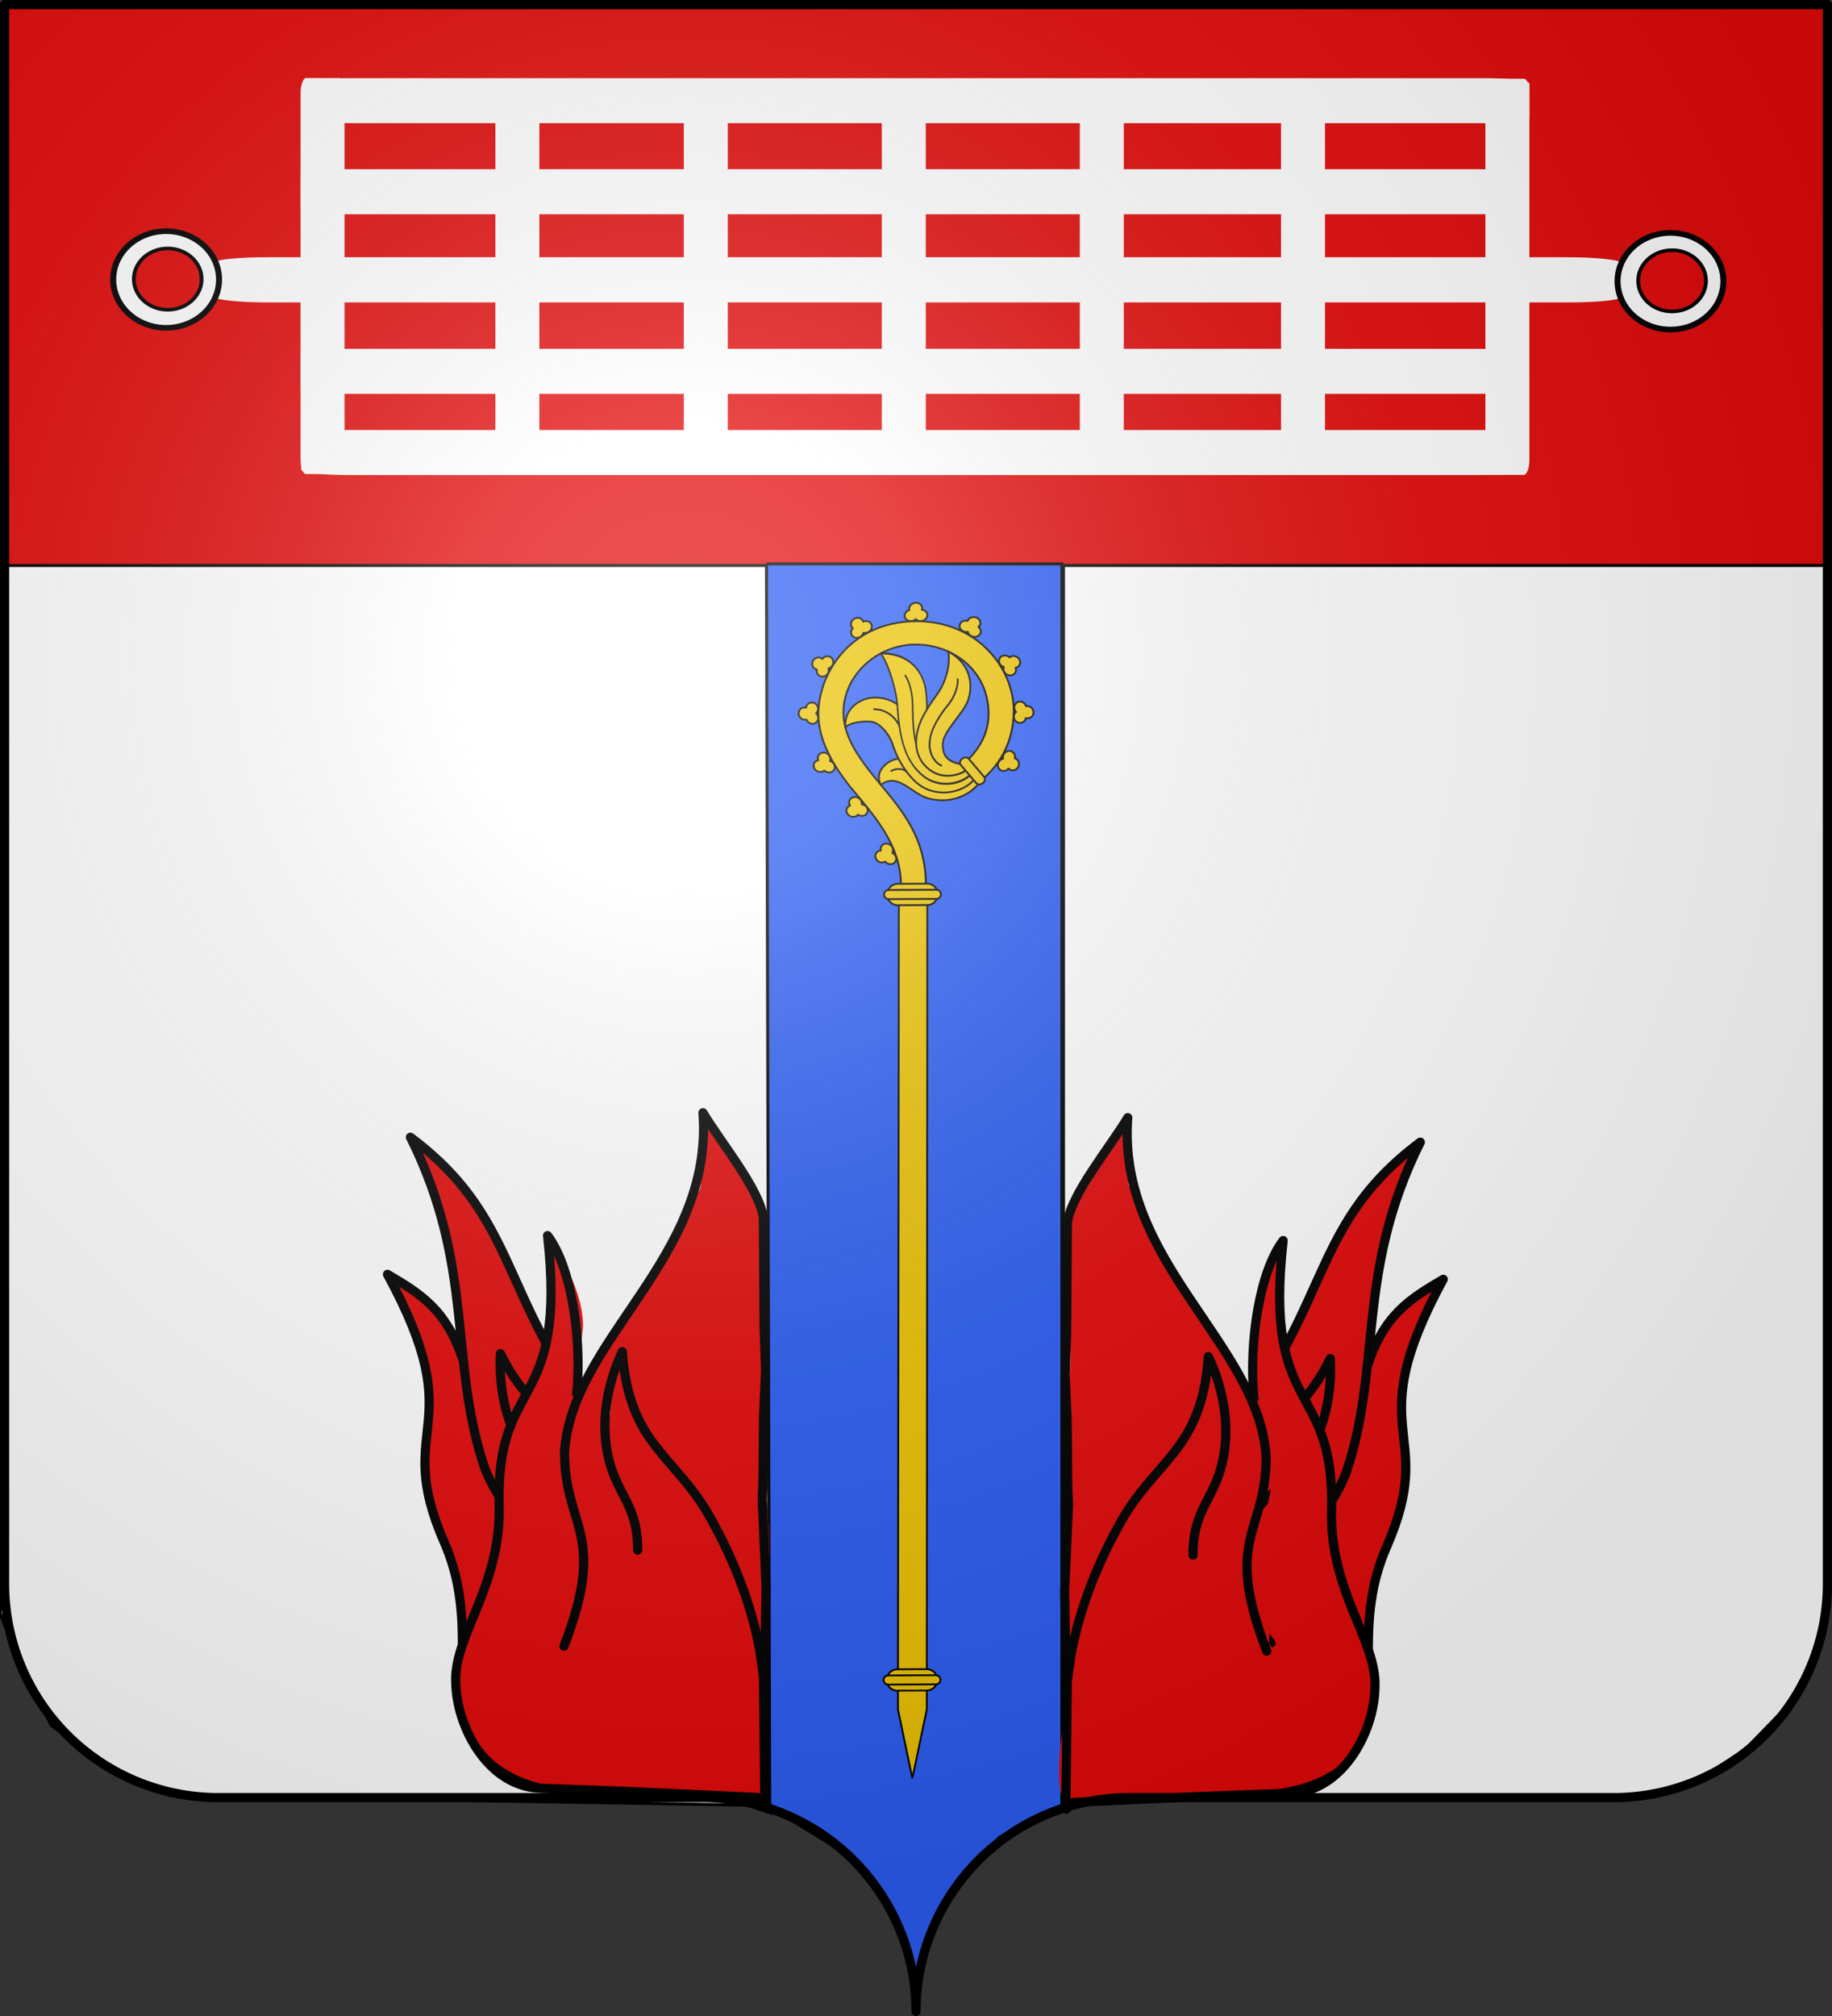 <?xml version="1.0" encoding="UTF-8" standalone="no"?>
<svg
   xmlns:dc="http://purl.org/dc/elements/1.1/"
   xmlns:cc="http://creativecommons.org/ns#"
   xmlns:rdf="http://www.w3.org/1999/02/22-rdf-syntax-ns#"
   xmlns:svg="http://www.w3.org/2000/svg"
   xmlns="http://www.w3.org/2000/svg"
   xmlns:xlink="http://www.w3.org/1999/xlink"
   xmlns:sodipodi="http://sodipodi.sourceforge.net/DTD/sodipodi-0.dtd"
   xmlns:inkscape="http://www.inkscape.org/namespaces/inkscape"
   width="600"
   height="660"
   viewBox="-300 -295 600 660"
   id="svg2"
   version="1.1"
   inkscape:version="0.48.2 r9819"
   sodipodi:docname="Blason de la ville de Cirey-lès-Pontailler.svg">
  <rect x="-300" y="-295" width="600" height="660" fill="#333333" stroke="none"/>
  <sodipodi:namedview
     pagecolor="#ffffff"
     bordercolor="#666666"
     borderopacity="1"
     objecttolerance="10"
     gridtolerance="10"
     guidetolerance="10"
     inkscape:pageopacity="0"
     inkscape:pageshadow="2"
     inkscape:window-width="1440"
     inkscape:window-height="850"
     id="namedview27"
     showgrid="false"
     inkscape:zoom="0.95606061"
     inkscape:cx="479.90491"
     inkscape:cy="330"
     inkscape:window-x="-8"
     inkscape:window-y="-8"
     inkscape:window-maximized="1"
     inkscape:current-layer="layer3" />
  <defs
     id="defs4">
    <inkscape:path-effect
       effect="spiro"
       id="path-effect3806"
       is_visible="true" />
    <inkscape:path-effect
       effect="spiro"
       id="path-effect3802"
       is_visible="true" />
    <inkscape:path-effect
       effect="spiro"
       id="path-effect3798"
       is_visible="true" />
    <inkscape:path-effect
       effect="spiro"
       id="path-effect3794"
       is_visible="true" />
    <radialGradient
       id="Gradient1"
       gradientUnits="userSpaceOnUse"
       cy="-80"
       cx="-75"
       r="405">
      <stop
         stop-color="#fff"
         stop-opacity=".31"
         offset="0"
         id="stop7" />
      <stop
         stop-color="#fff"
         stop-opacity=".25"
         offset=".19"
         id="stop9" />
      <stop
         stop-color="#6b6b6b"
         stop-opacity=".125"
         offset=".6"
         id="stop11" />
      <stop
         stop-opacity=".125"
         offset="1"
         id="stop13" />
    </radialGradient>
    <clipPath
       id="shield_cut">
      <path
         id="shield"
         d="M-298.5,-293.5 h597 v517 a70,70 0 0,1 -70,70 h-158.5 a70,70 0 0,0 -70,70 70,70 0 0,0 -70,-70 h-158.5 a70,70 0 0,1 -70,-70z"
         style="stroke-linecap:round;stroke-linejoin:round" />
    </clipPath>
  </defs>
  <g
     id="layer4"
     inkscape:label="Fond écu"
     inkscape:groupmode="layer"
     sodipodi:insensitive="true">
    <use
       xlink:href="#shield"
       id="use18"
       style="fill:#e20909"
       x="0"
       y="0"
       width="600"
       height="660" />
    <use
       id="use3784"
       xlink:href="#shield"
       style="fill:#e20909"
       x="0"
       y="0"
       width="600"
       height="660" />
    <path
       style="fill:#ffffff;stroke:#000000;stroke-width:1px;stroke-linecap:butt;stroke-linejoin:miter;stroke-opacity:1"
       d="m 1.046,185.135 250.507,0 1.046,408.447 -7.845,-2.615 L 55.436,587.829 38.7,580.507 16.735,564.818 4.184,538.669 0,528.209 1.046,185.135"
       id="path3792"
       inkscape:path-effect="#path-effect3794"
       inkscape:original-d="m 1.0459588,185.13471 250.5071312,0 1.04596,408.4469 -7.84469,-2.61489 L 55.435816,587.82884 38.700475,580.50713 16.735341,564.81775 4.1838352,538.66878 0,528.20919 z"
       inkscape:connector-curvature="0"
       transform="translate(-300,-295)"
       sodipodi:nodetypes="cccccccccc" />
    <path
       style="fill:#2b5df2;fill-opacity:1;stroke:#000000;stroke-width:1px;stroke-linecap:butt;stroke-linejoin:miter;stroke-opacity:1"
       d="m 251.03,184.612 96.751,0 0,407.401 -20.396,9.414 -15.166,17.258 -6.799,14.12 -4.707,15.166 -7.845,-19.873 L 279.271,608.225 252.076,591.49 251.03,184.612"
       id="path3800"
       inkscape:path-effect="#path-effect3802"
       inkscape:original-d="m 251.03011,184.61173 96.75119,0 0,407.40096 -20.3962,9.41361 -15.1664,17.25833 -6.79873,14.12044 -4.70682,15.1664 -7.84469,-19.87321 L 279.271,608.22504 252.07607,591.4897 z"
       inkscape:connector-curvature="0"
       transform="translate(-300,-295)"
       sodipodi:nodetypes="ccccccccccc" />
    <path
       style="fill:#ffffff;stroke:#000000;stroke-width:1px;stroke-linecap:butt;stroke-linejoin:miter;stroke-opacity:1"
       d="m 348.304,185.135 249.461,0 0,344.643 -7.845,24.057 -18.304,18.827 -16.735,10.983 -24.58,5.23 -166.83,-0.523 c -3.687,0.547 -7.352,1.245 -10.983,2.092 -1.4,0.327 -2.795,0.675 -4.184,1.046 l 1e-5,-406.355"
       id="path3804"
       inkscape:path-effect="#path-effect3806"
       inkscape:original-d="m 348.30428,185.13471 249.46117,0 0,344.64342 -7.84469,24.05705 -18.30428,18.82726 -16.73534,10.98257 -24.58003,5.22979 -166.83043,-0.52298 -10.98257,2.09192 -4.18384,1.04597 z"
       inkscape:connector-curvature="0"
       transform="translate(-300,-295)"
       sodipodi:nodetypes="ccccccccccc" />
  </g>
  <g
     id="layer3"
     inkscape:label="Meubles"
     inkscape:groupmode="layer">
    <g
       transform="matrix(-0.607,0.003,-3.5472706e-4,0.569,387.353,-212.664)"
       style="display:inline"
       id="g5475">
      <g
         style="stroke-width:1;stroke-miterlimit:4;stroke-dasharray:none;display:inline"
         id="g4607">
        <path
           inkscape:connector-curvature="0"
           id="path25472-2-5-9-7-4-2-1-6-9-5-7-3-4-1-6"
           d="m 687.624,284.682 c 1.874,-0.131 3.365,1.289 3.331,3.176 -0.004,0.433 -0.106,0.842 -0.259,1.234 1.459,0.274 2.536,1.496 2.509,3.085 -0.033,1.887 -1.576,3.521 -3.456,3.647 -0.909,0.064 -1.717,-0.249 -2.316,-0.792 -0.625,0.623 -1.442,1.055 -2.348,1.121 -1.875,0.132 -3.365,-1.289 -3.332,-3.176 0.028,-1.594 1.155,-2.963 2.628,-3.442 -0.14,-0.372 -0.224,-0.769 -0.217,-1.202 0.033,-1.886 1.576,-3.521 3.455,-3.647 z"
           style="fill:#eac102;fill-opacity:1;fill-rule:evenodd;stroke:#000000;stroke-width:1;stroke-linecap:round;stroke-linejoin:round;stroke-miterlimit:4;stroke-opacity:1;stroke-dasharray:none;stroke-dashoffset:6.2;marker:none;visibility:visible;display:block" />
        <path
           inkscape:connector-curvature="0"
           id="path25472-2-5-9-7-4-2-1-6-9-5-0-7-98-0-3"
           d="m 692.63,256.257 c 1.62,-0.951 3.587,-0.341 4.396,1.365 0.189,0.39 0.279,0.802 0.316,1.221 1.429,-0.403 2.937,0.213 3.619,1.648 0.809,1.705 0.154,3.855 -1.475,4.803 -0.786,0.461 -1.649,0.54 -2.427,0.32 -0.283,0.836 -0.823,1.585 -1.605,2.048 -1.621,0.951 -3.587,0.341 -4.396,-1.364 -0.684,-1.44 -0.282,-3.167 0.824,-4.252 -0.291,-0.271 -0.542,-0.589 -0.729,-0.98 -0.809,-1.705 -0.154,-3.855 1.474,-4.803 z"
           style="fill:#eac102;fill-opacity:1;fill-rule:evenodd;stroke:#000000;stroke-width:1;stroke-linecap:round;stroke-linejoin:round;stroke-miterlimit:4;stroke-opacity:1;stroke-dasharray:none;stroke-dashoffset:6.2;marker:none;visibility:visible;display:block" />
        <path
           inkscape:connector-curvature="0"
           id="path25472-2-5-9-7-4-2-1-6-9-5-72-6-3-1-3"
           d="m 683.149,230.778 c 0.973,-1.607 2.992,-2.006 4.516,-0.891 0.352,0.253 0.627,0.572 0.859,0.923 1.065,-1.035 2.684,-1.21 3.967,-0.272 1.523,1.114 1.969,3.318 0.988,4.926 -0.472,0.78 -1.193,1.26 -1.983,1.436 0.149,0.87 0.031,1.786 -0.438,2.565 -0.973,1.608 -2.992,2.006 -4.516,0.892 -1.286,-0.941 -1.755,-2.652 -1.298,-4.131 -0.385,-0.1 -0.757,-0.26 -1.107,-0.516 -1.522,-1.115 -1.969,-3.318 -0.988,-4.926 z"
           style="fill:#eac102;fill-opacity:1;fill-rule:evenodd;stroke:#000000;stroke-width:1;stroke-linecap:round;stroke-linejoin:round;stroke-miterlimit:4;stroke-opacity:1;stroke-dasharray:none;stroke-dashoffset:6.2;marker:none;visibility:visible;display:block" />
        <path
           inkscape:connector-curvature="0"
           id="path25472-2-5-9-7-4-2-1-6-9-5-77-6-4-1-6"
           d="m 661.834,212.194 c 0.025,-1.879 1.564,-3.245 3.443,-3.055 0.431,0.04 0.83,0.176 1.208,0.361 0.394,-1.431 1.702,-2.403 3.283,-2.244 1.877,0.19 3.378,1.864 3.347,3.748 -0.012,0.912 -0.391,1.69 -0.982,2.242 0.569,0.674 0.931,1.524 0.921,2.433 -0.025,1.879 -1.564,3.246 -3.443,3.056 -1.586,-0.16 -2.856,-1.398 -3.212,-2.905 -0.382,0.109 -0.785,0.159 -1.216,0.116 -1.877,-0.19 -3.378,-1.864 -3.346,-3.747 z"
           style="fill:#eac102;fill-opacity:1;fill-rule:evenodd;stroke:#000000;stroke-width:1;stroke-linecap:round;stroke-linejoin:round;stroke-miterlimit:4;stroke-opacity:1;stroke-dasharray:none;stroke-dashoffset:6.2;marker:none;visibility:visible;display:block" />
        <path
           inkscape:connector-curvature="0"
           id="path25472-2-5-9-7-4-2-1-6-9-5-2-3-6-77"
           d="m 671.281,310.357 c 1.868,0.202 3.083,1.864 2.717,3.716 -0.08,0.426 -0.254,0.81 -0.474,1.169 1.388,0.528 2.231,1.921 1.924,3.48 -0.366,1.851 -2.174,3.187 -4.047,2.978 -0.906,-0.098 -1.646,-0.549 -2.139,-1.19 -0.725,0.502 -1.605,0.783 -2.51,0.688 -1.869,-0.202 -3.083,-1.864 -2.717,-3.716 0.309,-1.564 1.661,-2.712 3.195,-2.923 -0.072,-0.391 -0.084,-0.796 -7.3e-4,-1.221 0.367,-1.851 2.174,-3.187 4.046,-2.978 z"
           style="fill:#eac102;fill-opacity:1;fill-rule:evenodd;stroke:#000000;stroke-width:1;stroke-linecap:round;stroke-linejoin:round;stroke-miterlimit:4;stroke-opacity:1;stroke-dasharray:none;stroke-dashoffset:6.2;marker:none;visibility:visible;display:block" />
        <path
           inkscape:connector-curvature="0"
           id="path25472-2-5-9-7-4-2-1-6-9-5-9-1-5-5-99"
           d="m 632.347,207.53 c -0.983,-1.601 -0.414,-3.579 1.275,-4.423 0.386,-0.197 0.796,-0.295 1.214,-0.341 -0.432,-1.42 0.153,-2.941 1.574,-3.652 1.688,-0.844 3.851,-0.232 4.832,1.376 0.477,0.777 0.574,1.637 0.369,2.42 0.841,0.266 1.602,0.79 2.08,1.563 0.984,1.601 0.414,3.579 -1.274,4.423 -1.426,0.713 -3.161,0.347 -4.268,-0.737 -0.265,0.296 -0.578,0.554 -0.965,0.748 -1.688,0.843 -3.851,0.232 -4.832,-1.376 z"
           style="fill:#eac102;fill-opacity:1;fill-rule:evenodd;stroke:#000000;stroke-width:1;stroke-linecap:round;stroke-linejoin:round;stroke-miterlimit:4;stroke-opacity:1;stroke-dasharray:none;stroke-dashoffset:6.2;marker:none;visibility:visible;display:block" />
        <path
           inkscape:connector-curvature="0"
           id="path25472-2-5-9-7-4-2-1-6-9-5-74-03-2-7-6"
           d="m 604.814,218.191 c -1.689,-0.822 -2.271,-2.797 -1.299,-4.416 0.219,-0.373 0.513,-0.677 0.841,-0.94 -1.127,-0.966 -1.45,-2.563 -0.633,-3.926 0.971,-1.618 3.124,-2.264 4.816,-1.433 0.82,0.399 1.363,1.073 1.611,1.843 0.852,-0.228 1.776,-0.193 2.594,0.202 1.69,0.822 2.271,2.797 1.3,4.416 -0.82,1.367 -2.481,1.99 -3.996,1.67 -0.064,0.392 -0.19,0.778 -0.413,1.15 -0.971,1.618 -3.124,2.264 -4.815,1.433 z"
           style="fill:#eac102;fill-opacity:1;fill-rule:evenodd;stroke:#000000;stroke-width:1;stroke-linecap:round;stroke-linejoin:round;stroke-miterlimit:4;stroke-opacity:1;stroke-dasharray:none;stroke-dashoffset:6.2;marker:none;visibility:visible;display:block" />
        <path
           inkscape:connector-curvature="0"
           id="path25472-2-5-9-7-4-2-1-6-9-5-74-6-6-7-4-7"
           d="m 587.379,240.806 c -1.874,0.138 -3.369,-1.277 -3.342,-3.165 0.002,-0.433 0.104,-0.843 0.255,-1.235 -1.46,-0.269 -2.541,-1.488 -2.52,-3.077 0.026,-1.887 1.564,-3.527 3.444,-3.659 0.909,-0.067 1.718,0.243 2.319,0.784 0.623,-0.625 1.438,-1.059 2.345,-1.129 1.874,-0.138 3.369,1.277 3.343,3.165 -0.022,1.594 -1.145,2.967 -2.616,3.451 0.142,0.371 0.226,0.768 0.221,1.201 -0.027,1.886 -1.564,3.527 -3.443,3.659 z"
           style="fill:#eac102;fill-opacity:1;fill-rule:evenodd;stroke:#000000;stroke-width:1;stroke-linecap:round;stroke-linejoin:round;stroke-miterlimit:4;stroke-opacity:1;stroke-dasharray:none;stroke-dashoffset:6.2;marker:none;visibility:visible;display:block" />
        <path
           inkscape:connector-curvature="0"
           id="path25472-2-5-9-7-4-2-1-6-9-5-74-8-2-4-5-5"
           d="m 583.594,267.649 c -1.561,1.045 -3.56,0.553 -4.469,-1.102 -0.212,-0.378 -0.326,-0.784 -0.388,-1.2 -1.403,0.487 -2.944,-0.039 -3.71,-1.431 -0.908,-1.654 -0.381,-3.839 1.188,-4.882 0.758,-0.507 1.614,-0.637 2.404,-0.463 0.233,-0.851 0.728,-1.631 1.482,-2.139 1.562,-1.046 3.56,-0.553 4.469,1.102 0.768,1.397 0.469,3.145 -0.571,4.293 0.306,0.253 0.576,0.556 0.785,0.936 0.908,1.654 0.381,3.839 -1.188,4.881 z"
           style="fill:#eac102;fill-opacity:1;fill-rule:evenodd;stroke:#000000;stroke-width:1;stroke-linecap:round;stroke-linejoin:round;stroke-miterlimit:4;stroke-opacity:1;stroke-dasharray:none;stroke-dashoffset:6.2;marker:none;visibility:visible;display:block" />
        <path
           inkscape:connector-curvature="0"
           id="path25472-2-5-9-7-4-2-1-6-9-5-74-0-4-8-2-2"
           d="m 593.439,294.064 c -0.858,1.671 -2.844,2.211 -4.442,1.206 -0.369,-0.227 -0.666,-0.527 -0.922,-0.861 -0.99,1.107 -2.593,1.395 -3.939,0.55 -1.597,-1.005 -2.197,-3.171 -1.331,-4.845 0.416,-0.811 1.102,-1.34 1.877,-1.571 -0.209,-0.857 -0.156,-1.779 0.257,-2.589 0.858,-1.672 2.844,-2.211 4.442,-1.206 1.349,0.849 1.937,2.522 1.585,4.03 0.391,0.072 0.774,0.207 1.141,0.437 1.597,1.005 2.197,3.171 1.331,4.844 z"
           style="fill:#eac102;fill-opacity:1;fill-rule:evenodd;stroke:#000000;stroke-width:1;stroke-linecap:round;stroke-linejoin:round;stroke-miterlimit:4;stroke-opacity:1;stroke-dasharray:none;stroke-dashoffset:6.2;marker:none;visibility:visible;display:block" />
        <path
           inkscape:connector-curvature="0"
           id="path25472-2-5-9-7-4-2-1-6-9-5-2-3-6-7-9"
           d="m 653.253,337.307 c 1.836,-0.4 3.515,0.79 3.755,2.663 0.059,0.429 0.016,0.849 -0.079,1.259 1.484,0.061 2.725,1.115 2.928,2.691 0.24,1.872 -1.052,3.712 -2.894,4.107 -0.891,0.194 -1.735,0.001 -2.406,-0.45 -0.528,0.706 -1.275,1.251 -2.162,1.448 -1.836,0.401 -3.515,-0.79 -3.755,-2.663 -0.203,-1.581 0.716,-3.098 2.104,-3.785 -0.192,-0.348 -0.332,-0.729 -0.388,-1.158 -0.239,-1.871 1.052,-3.712 2.893,-4.107 z"
           style="fill:#eac102;fill-opacity:1;fill-rule:evenodd;stroke:#000000;stroke-width:1;stroke-linecap:round;stroke-linejoin:round;stroke-miterlimit:4;stroke-opacity:1;stroke-dasharray:none;stroke-dashoffset:6.2;marker:none;visibility:visible;display:block" />
        <path
           sodipodi:nodetypes="ccccsssccssscsc"
           style="fill:#eac102;fill-opacity:1;stroke:#000000;stroke-width:1;stroke-linecap:round;stroke-linejoin:bevel;stroke-miterlimit:4;stroke-opacity:1;stroke-dasharray:none;display:inline"
           d="m 646.071,391.661 -13.425,0 -0.019,-31.036 c 0.068,-31.399 18.438,-48.648 30.799,-65.775 7.063,-9.839 13.654,-20.78 13.712,-33.006 0.105,-21.81 -18.448,-39.233 -39.06,-39.079 -19.263,0.144 -38.584,14.315 -39.237,39.005 -0.32,12.096 5.217,22.304 13.179,29.281 l -8.48,10.741 c -9.981,-8.5 -18.26,-21.726 -18.293,-40.504 -0.045,-25.082 20.22,-52.101 53.063,-51.923 35.269,0.191 52.28,29.85 52.351,52.856 0.048,15.599 -8.107,29.66 -16.437,41.252 -12.92,16.657 -28.169,34.088 -28.162,57.621 z"
           id="rect12744-6-4-9-2-48-6-9-5-9-9-8-2-9-9"
           inkscape:connector-curvature="0" />
        <g
           style="stroke-width:1.01;stroke-miterlimit:4;stroke-dasharray:none"
           id="g32092-9"
           transform="matrix(0.99,0,0,0.99,-234.194,-11.26)">
          <g
             id="g32003-1"
             style="fill:#eac102;fill-opacity:1;stroke-width:1.01;stroke-miterlimit:4;stroke-dasharray:none">
            <g
               id="g31999-6"
               style="fill:#eac102;fill-opacity:1;stroke:#000000;stroke-width:1.01;stroke-miterlimit:4;stroke-opacity:1;stroke-dasharray:none">
              <path
                 sodipodi:nodetypes="csssccc"
                 inkscape:connector-curvature="0"
                 id="path31953-8-1"
                 d="m 900.124,317.835 c 3.641,-7.056 -2.507,-12.55 -5.945,-14.098 -5.576,-2.51 -12.917,-0.503 -16.646,2.504 -5.027,4.053 -1.76,4.897 -13.822,8.531 -9.38,2.825 -18.607,-1.197 -18.607,-1.197 0.569,5.013 11.888,16.809 28.54,12.453 9.508,-2.302 16.829,-15.769 26.48,-8.193 z"
                 style="fill:#eac102;fill-opacity:1;stroke:#000000;stroke-width:1.01;stroke-linecap:butt;stroke-linejoin:round;stroke-miterlimit:4;stroke-opacity:1;stroke-dasharray:none;display:inline" />
              <path
                 sodipodi:nodetypes="cc"
                 inkscape:connector-curvature="0"
                 id="path31975-0-1"
                 d="m 894.736,310.045 c -2.828,-2.197 -7.7,-1.739 -9.214,1.071"
                 style="fill:#eac102;fill-opacity:1;stroke:#000000;stroke-width:1.01;stroke-linecap:butt;stroke-linejoin:miter;stroke-miterlimit:4;stroke-opacity:1;stroke-dasharray:none;display:inline" />
            </g>
            <g
               id="g31995-3"
               style="fill:#eac102;fill-opacity:1;stroke:#000000;stroke-width:1.01;stroke-miterlimit:4;stroke-opacity:1;stroke-dasharray:none">
              <path
                 sodipodi:nodetypes="cssscsssc"
                 inkscape:connector-curvature="0"
                 id="path31953-5"
                 d="m 919.482,284.355 c 0.801,-10.928 -8.001,-17.219 -16.047,-17.244 -10.565,-0.032 -16.786,7.417 -19.895,13.018 -4.191,7.551 -5.813,22.321 -13.234,26.737 -7.724,4.596 -23.037,4.021 -23.037,4.021 1.939,8.103 15.64,15.447 28.323,9.338 7.92,-3.815 15.023,-15.492 18.048,-25.579 2.021,-6.74 7.265,-12.761 11.509,-13.498 3.445,-0.598 11.844,0.187 14.333,3.206 z"
                 style="fill:#eac102;fill-opacity:1;stroke:#000000;stroke-width:1.01;stroke-linecap:butt;stroke-linejoin:round;stroke-miterlimit:4;stroke-opacity:1;stroke-dasharray:none" />
              <path
                 sodipodi:nodetypes="cc"
                 inkscape:connector-curvature="0"
                 id="path31975-1"
                 d="m 904.201,273.877 c -6.853,-0.115 -12.194,4.62 -14.534,10.665"
                 style="fill:#eac102;fill-opacity:1;stroke:#000000;stroke-width:1.01;stroke-linecap:butt;stroke-linejoin:miter;stroke-miterlimit:4;stroke-opacity:1;stroke-dasharray:none" />
            </g>
            <g
               style="fill:#eac102;fill-opacity:1;stroke:#000000;stroke-width:0.809;stroke-miterlimit:4;stroke-opacity:1;stroke-dasharray:none;display:inline"
               id="g31925-2-0"
               transform="matrix(0.855,0.687,-0.611,1.332,308.113,-672.505)">
              <path
                 sodipodi:nodetypes="cscsscc"
                 inkscape:connector-curvature="0"
                 id="path31900-6-0"
                 d="m 862.519,283.63 c -0.166,-5.91 -8.096,-14.593 -10.837,-20.804 -2.511,-5.689 -1.748,-15.047 12.615,-22.5 -1.462,6.891 2.194,17.387 3.745,20.015 5.474,9.273 10.636,19.516 3.913,30.202 -5.037,8.004 -18.623,12.455 -25.331,9.28 11.197,-6.023 16.007,-6.903 15.895,-16.194 z"
                 style="fill:#eac102;fill-opacity:1;stroke:#000000;stroke-width:0.809;stroke-linecap:butt;stroke-linejoin:round;stroke-miterlimit:4;stroke-opacity:1;stroke-dasharray:none" />
              <path
                 sodipodi:nodetypes="csc"
                 inkscape:connector-curvature="0"
                 id="path31902-5-8"
                 d="m 858.002,253.119 c -0.702,3.431 0.666,7.676 3.467,11.783 2.787,4.086 8.104,11.507 7.532,17.403"
                 style="fill:none;stroke:#000000;stroke-width:0.809;stroke-linecap:butt;stroke-linejoin:miter;stroke-miterlimit:4;stroke-opacity:1;stroke-dasharray:none" />
            </g>
            <g
               id="g31925-23"
               transform="matrix(1,0,0,1.177,0,-42.817)"
               style="fill:#eac102;fill-opacity:1;stroke:#000000;stroke-width:0.931;stroke-miterlimit:4;stroke-opacity:1;stroke-dasharray:none">
              <path
                 sodipodi:nodetypes="csscsssc"
                 inkscape:connector-curvature="0"
                 id="path31900-8"
                 d="m 850.923,296.894 c 13.375,-0.524 15.628,-4.695 15.461,-10.647 -0.166,-5.91 -10.543,-14.327 -13.384,-20.505 -3.382,-7.354 -2.36,-18.8 10.43,-24.954 -1.462,6.891 1.86,15.571 5.309,20.074 4.744,6.195 10.366,12.629 11.875,21.125 1.686,9.494 -3.79,16.409 -10.878,19.088 -6.388,2.413 -15.759,0.41 -18.813,-4.181 z"
                 style="fill:#eac102;fill-opacity:1;stroke:#000000;stroke-width:0.931;stroke-linecap:butt;stroke-linejoin:round;stroke-miterlimit:4;stroke-opacity:1;stroke-dasharray:none" />
              <path
                 sodipodi:nodetypes="csc"
                 inkscape:connector-curvature="0"
                 id="path31902-6"
                 d="m 858.314,254.112 c -0.429,2.77 0.882,8.228 5.251,13.06 5.036,5.57 9.084,11.826 9.793,16.908"
                 style="fill:none;stroke:#000000;stroke-width:0.931;stroke-linecap:butt;stroke-linejoin:miter;stroke-miterlimit:4;stroke-opacity:1;stroke-dasharray:none" />
            </g>
            <rect
               style="fill:#eac102;fill-opacity:1;stroke:#000000;stroke-width:1.01;stroke-linecap:square;stroke-linejoin:round;stroke-miterlimit:4;stroke-opacity:1;stroke-dasharray:none"
               id="rect31973-1"
               width="5.629"
               height="18.046"
               x="855.755"
               y="-295.113"
               transform="matrix(0.783,0.622,-0.622,0.783,0,0)"
               ry="2.362" />
          </g>
          <path
             style="fill:none;stroke:#000000;stroke-width:1.01;stroke-linecap:butt;stroke-linejoin:miter;stroke-miterlimit:4;stroke-opacity:1;stroke-dasharray:none;display:inline"
             d="m 873.358,291.503 c 1.282,8.201 -2.92,14.078 -6.518,15.417"
             id="path31902-4-5"
             inkscape:connector-curvature="0"
             sodipodi:nodetypes="cc" />
        </g>
      </g>
      <g
         id="g5087-0-5"
         style="stroke-width:0.964;stroke-miterlimit:4;stroke-dasharray:none;display:inline"
         transform="matrix(1,0,0,1.076,289.1,-55.268)">
        <path
           inkscape:connector-curvature="0"
           id="rect12744-6-4-9-2-48-6-4-4-7"
           d="m 358.07,391.661 -15.345,0 0,420.268 15.554,0 z"
           style="fill:#eac102;fill-opacity:1;fill-rule:nonzero;stroke:#000000;stroke-width:0.964;stroke-linecap:round;stroke-linejoin:bevel;stroke-miterlimit:4;stroke-dasharray:none;display:inline"
           sodipodi:nodetypes="ccccc" />
        <g
           style="stroke-width:0.321;stroke-miterlimit:4;stroke-dasharray:none"
           id="g11036-3-1-2"
           transform="matrix(3,0,0,3,-6096.166,-6404.282)">
          <path
             inkscape:connector-curvature="0"
             style="fill:#eac102;fill-opacity:1;stroke:#000000;stroke-width:0.321;stroke-linecap:square;stroke-linejoin:round;stroke-miterlimit:4;stroke-opacity:1;stroke-dasharray:none"
             d="m 2146.302,2263.532 5.322,0 c 1.055,0 1.904,0.849 1.904,1.904 0,1.055 -0.849,1.904 -1.904,1.904 l -5.322,0 c -1.055,0 -1.904,-0.849 -1.904,-1.904 0,-1.055 0.849,-1.904 1.904,-1.904 z"
             id="rect11032-53-9-7" />
          <path
             inkscape:connector-curvature="0"
             style="fill:#eac102;fill-opacity:1;stroke:#000000;stroke-width:0.321;stroke-linecap:square;stroke-linejoin:round;stroke-miterlimit:4;stroke-opacity:1;stroke-dasharray:none"
             d="m 2144.667,2264.621 8.591,0 c 0.452,0 0.816,0.364 0.816,0.816 0,0.452 -0.364,0.816 -0.816,0.816 l -8.591,0 c -0.452,0 -0.816,-0.364 -0.816,-0.816 0,-0.452 0.364,-0.816 0.816,-0.816 z"
             id="rect11034-82-7-1" />
        </g>
        <path
           inkscape:connector-curvature="0"
           id="rect12744-6-4-9-2-48-6-5-9-9-4"
           d="m 342.725,811.929 0,15.894 7.772,36.847 7.782,-36.844 0,-15.897 z"
           style="fill:#eac102;fill-opacity:1;fill-rule:nonzero;stroke:#000000;stroke-width:0.964;stroke-linecap:round;stroke-linejoin:bevel;stroke-miterlimit:4;stroke-dasharray:none;display:inline"
           sodipodi:nodetypes="cccccc" />
        <g
           style="stroke-width:0.321;stroke-miterlimit:4;stroke-dasharray:none;display:inline"
           id="g11036-7-3-6-1"
           transform="matrix(3,0,0,3,-6096.166,-5984.282)">
          <path
             inkscape:connector-curvature="0"
             style="fill:#eac102;fill-opacity:1;stroke:#000000;stroke-width:0.321;stroke-linecap:square;stroke-linejoin:round;stroke-miterlimit:4;stroke-opacity:1;stroke-dasharray:none"
             d="m 2146.302,2263.532 5.322,0 c 1.055,0 1.904,0.849 1.904,1.904 0,1.055 -0.849,1.904 -1.904,1.904 l -5.322,0 c -1.055,0 -1.904,-0.849 -1.904,-1.904 0,-1.055 0.849,-1.904 1.904,-1.904 z"
             id="rect11032-5-2-9-5" />
          <path
             inkscape:connector-curvature="0"
             style="fill:#eac102;fill-opacity:1;stroke:#000000;stroke-width:0.321;stroke-linecap:square;stroke-linejoin:round;stroke-miterlimit:4;stroke-opacity:1;stroke-dasharray:none"
             d="m 2144.667,2264.621 8.591,0 c 0.452,0 0.816,0.364 0.816,0.816 0,0.452 -0.364,0.816 -0.816,0.816 l -8.591,0 c -0.452,0 -0.816,-0.364 -0.816,-0.816 0,-0.452 0.364,-0.816 0.816,-0.816 z"
             id="rect11034-8-6-7-2" />
        </g>
      </g>
    </g>
    <g
       transform="matrix(0.939,-0.343,0.343,0.939,-521.804,-639.112)"
       id="layer1-1"
       style="display:inline" />
    <g
       transform="matrix(0.926,-0.377,0.377,0.926,-558.895,-624.932)"
       id="layer1-7"
       style="display:inline">
      <path
         inkscape:connector-curvature="0"
         d="m 101.398,51.502 c -2.888,7.324 -1.029,26.374 -3.193,34.082 -4.166,26.151 -17.056,49.327 -15.88,76.21 1.163,13.212 7.824,25.048 4.677,38.531 -1.643,6.816 -1.455,13.619 -5.604,19.219 -3.714,-1.448 2.275,-4.732 2.479,-7.417 4.494,-13.245 3.295,-26.981 -1.26,-40.115 -4.756,-18.27 2.684,-38.278 4.562,-56.312 0.551,-7.458 -4.208,-20.653 -9.688,-25.625 -1.623,12.042 0.97,28.551 -4.938,39.76 -5.922,12.791 -13.85,26.931 -12.375,41.531 -0.064,17.629 -6.679,34.337 -12.417,50.646 -4.319,13.524 2.187,31.534 14.958,38.406 17.895,11.135 42.511,10.813 61.135,1.656 12.846,-6.457 22.147,-22.793 19.823,-37.312 0.699,-24.443 -8.928,-47.398 -29.083,-64.781 -6.377,-7.137 -12.26,-21.422 -15.104,-30.469 -3.287,-2.405 -3.001,12.545 -3.438,14.354 -3.144,16.539 9.332,27.792 9.854,43.792 -0.736,3.303 -2.554,-3.396 -1.812,-5.51 -1.953,-13.626 -11.582,-21.399 -9.698,-35.75 0.518,-8.096 -0.173,-15.195 5.115,-21.542 3.721,2.315 2.004,7.099 3.823,10.833 2.894,9.051 10.704,23.424 18.708,28.708 -2.148,-13.242 -7.112,-32.174 -7.719,-45.749 -2.253,-19.437 -2.257,-36.833 -2.906,-38.991 1.513,2.523 -2.486,-12.305 -10.021,-28.156 z"
         transform="translate(0,752.362)"
         id="path3588-4"
         style="color:#000000;fill:#e20909;fill-opacity:1;fill-rule:nonzero;stroke:none;stroke-width:1;marker:none;visibility:visible;display:inline;overflow:visible;enable-background:accumulate" />
      <path
         inkscape:connector-curvature="0"
         d="M 126,170.5 C 103.581,109.612 124.474,87.912 99.5,46.5 103.118,94.026 83.31,119.193 81.167,156.333 81.303,181.268 95.331,182.429 81,219.667 m 24.136,-31.419 c 0.063,-15.104 -7.002,-18.082 -9.749,-30.997 -2.917,-13.715 1.148,-26.485 4.715,-34 2.163,30.626 20.461,35.874 31.948,56.233 15.486,27.445 11.94,46.911 12.417,50.288 0.032,51.938 -99.969,51.911 -98.936,1.5 -0.554,-15.136 14.911,-31.256 14.219,-57.707 -1.124,-42.974 22.36,-30.124 15.859,-88.311 7.71,10.097 13.798,18.225 12.246,36.331"
         transform="translate(0,752.362)"
         id="path3623-0"
         style="fill:none;stroke:#000000;stroke-width:3;stroke-linecap:round;stroke-linejoin:round;stroke-miterlimit:4;stroke-opacity:1;stroke-dasharray:none" />
    </g>
    <g
       transform="translate(-196.28,-728.107)"
       id="layer1-9"
       style="display:inline">
      <path
         inkscape:connector-curvature="0"
         d="m 126.915,45.586 c -0.996,2.527 -3.352,14.524 -1.365,21.138 1.043,3.47 -1.516,5.317 -3.283,8.607 -3.794,7.067 -0.802,4.121 -1.929,6.336 -3.04,5.973 -7.71,10.898 -8.45,13.533 -0.975,6.119 -6.874,10.069 -9.66,15.141 -9.12,16.606 -20.804,30.861 -19.903,51.454 1.163,13.212 7.824,25.048 4.677,38.531 -1.643,6.816 -1.455,13.619 -5.604,19.219 -3.714,-1.448 2.275,-4.732 2.479,-7.417 4.494,-13.245 3.295,-26.981 -1.26,-40.115 -4.756,-18.27 2.684,-38.278 4.562,-56.312 0.551,-7.458 -4.208,-20.653 -9.688,-25.625 -1.623,12.042 0.97,28.551 -4.938,39.76 -5.922,12.791 -13.85,26.931 -12.375,41.531 -0.064,17.629 -6.679,34.337 -12.417,50.646 -4.319,13.524 2.187,31.534 14.958,38.406 9.758,6.072 24.874,6.595 37.268,7.692 11.683,-0.799 46.094,1.973 46.692,1.12 1.952,-3.119 0.384,-9.913 -0.027,-17.261 -0.536,-9.562 -0.396,-20.062 -1.125,-24.619 0.699,-24.443 -10.777,-49.987 -30.932,-67.37 -6.377,-7.137 -12.26,-21.422 -15.104,-30.469 -3.287,-2.405 -3.001,12.545 -3.438,14.354 -3.144,16.539 9.332,27.792 9.854,43.792 -0.736,3.303 -2.554,-3.396 -1.812,-5.51 -1.953,-13.626 -11.582,-21.399 -9.698,-35.75 0.518,-8.096 -0.173,-15.195 5.115,-21.542 3.721,2.315 0.524,9.318 2.344,13.052 2.694,8.424 33.675,71.439 44.405,84.383 0.798,0.963 0.961,5.048 1.515,5.414 -0.646,-3.981 0.477,-8.615 0.518,-13.52 0.096,-11.412 0.106,-24.285 -0.319,-33.779 -1.104,-9.521 -0.766,-34.362 -0.587,-57.105 0.186,-23.687 0.231,-45.13 -0.1,-46.231 1.513,2.523 -12.84,-15.633 -20.375,-31.484 z"
         transform="translate(0,752.362)"
         id="path3588"
         style="color:#000000;fill:#e20909;fill-opacity:1;fill-rule:nonzero;stroke:none;stroke-width:1;marker:none;visibility:visible;display:inline;overflow:visible;enable-background:accumulate"
         sodipodi:nodetypes="cssscscccccccccccccscccccccccscscsccc" />
      <path
         inkscape:connector-curvature="0"
         d="m 146.664,233.873 0.506,-33.81 -1.256,-28.323 0.241,-5.597 0.177,-21.336 0.688,-15.59 -0.486,-13.88 -0.261,-36.043 C 144.834,69.768 132.556,55.07 126.496,45.021 130.114,92.546 83.31,119.193 81.167,156.333 81.303,181.268 95.331,182.429 81,219.667 m 24.136,-31.419 c 0.063,-15.104 -7.002,-18.082 -9.749,-30.997 -2.917,-13.715 1.148,-26.485 4.715,-34 2.163,30.626 17.132,33.655 28.62,54.014 11.531,20.437 15.593,37.648 16.792,46.547 l 0.803,5.959 0.462,41.41 c 0.013,1.122 -1.269,-2.074 -2.762,-2.006 l -42.465,-1.957 -28.551,-1.045 C 56.452,265.568 45.729,246.643 45.532,231.271 c -0.554,-15.136 14.911,-31.256 14.219,-57.707 -1.124,-42.974 22.36,-30.124 15.859,-88.311 7.71,10.097 11.183,32.868 9.631,50.974"
         transform="translate(0,752.362)"
         id="path3623"
         style="fill:none;stroke:#000000;stroke-width:3;stroke-linecap:round;stroke-linejoin:round;stroke-miterlimit:4;stroke-opacity:1;stroke-dasharray:none"
         sodipodi:nodetypes="ccccccccccccscsscsccscscc" />
      <g
         transform="matrix(-0.926,-0.377,-0.377,0.926,754.755,104.79)"
         id="layer1-7-4"
         style="display:inline">
        <path
           inkscape:connector-curvature="0"
           d="m 101.398,51.502 c -2.888,7.324 -1.029,26.374 -3.193,34.082 -4.166,26.151 -17.056,49.327 -15.88,76.21 1.163,13.212 7.824,25.048 4.677,38.531 -1.643,6.816 -1.455,13.619 -5.604,19.219 -3.714,-1.448 2.275,-4.732 2.479,-7.417 4.494,-13.245 3.295,-26.981 -1.26,-40.115 -4.756,-18.27 2.684,-38.278 4.562,-56.312 0.551,-7.458 -4.208,-20.653 -9.688,-25.625 -1.623,12.042 0.97,28.551 -4.938,39.76 -5.922,12.791 -13.85,26.931 -12.375,41.531 -0.064,17.629 -6.679,34.337 -12.417,50.646 -4.319,13.524 2.187,31.534 14.958,38.406 17.895,11.135 42.511,10.813 61.135,1.656 12.846,-6.457 22.147,-22.793 19.823,-37.312 0.699,-24.443 -8.928,-47.398 -29.083,-64.781 -6.377,-7.137 -12.26,-21.422 -15.104,-30.469 -3.287,-2.405 -3.001,12.545 -3.438,14.354 -3.144,16.539 9.332,27.792 9.854,43.792 -0.736,3.303 -2.554,-3.396 -1.812,-5.51 -1.953,-13.626 -11.582,-21.399 -9.698,-35.75 0.518,-8.096 -0.173,-15.195 5.115,-21.542 3.721,2.315 2.004,7.099 3.823,10.833 2.894,9.051 10.704,23.424 18.708,28.708 -2.148,-13.242 -7.112,-32.174 -7.719,-45.749 -2.253,-19.437 -2.257,-36.833 -2.906,-38.991 1.513,2.523 -2.486,-12.305 -10.021,-28.156 z"
           transform="translate(0,752.362)"
           id="path3588-4-5"
           style="color:#000000;fill:#e20909;fill-opacity:1;fill-rule:nonzero;stroke:none;stroke-width:1;marker:none;visibility:visible;display:inline;overflow:visible;enable-background:accumulate" />
        <path
           inkscape:connector-curvature="0"
           d="M 126,170.5 C 103.581,109.612 124.474,87.912 99.5,46.5 103.118,94.026 83.31,119.193 81.167,156.333 81.303,181.268 95.331,182.429 81,219.667 m 24.136,-31.419 c 0.063,-15.104 -7.002,-18.082 -9.749,-30.997 -2.917,-13.715 1.148,-26.485 4.715,-34 2.163,30.626 20.461,35.874 31.948,56.233 15.486,27.445 11.94,46.911 12.417,50.288 0.032,51.938 -99.969,51.911 -98.936,1.5 -0.554,-15.136 14.911,-31.256 14.219,-57.707 -1.124,-42.974 22.36,-30.124 15.859,-88.311 7.71,10.097 13.798,18.225 12.246,36.331"
           transform="translate(0,752.362)"
           id="path3623-0-5"
           style="fill:none;stroke:#000000;stroke-width:3;stroke-linecap:round;stroke-linejoin:round;stroke-miterlimit:4;stroke-opacity:1;stroke-dasharray:none" />
      </g>
      <path
         inkscape:connector-curvature="0"
         d="m 265.468,801.846 c 0.996,2.527 2.243,12.305 0.256,18.919 5.638,6.094 6.485,13.314 7.061,14.573 3.04,5.973 7.34,12.377 8.08,15.012 0.975,6.119 5.765,8.59 8.55,13.662 9.12,16.606 23.393,30.121 22.491,50.714 -1.163,13.212 -7.824,25.048 -4.677,38.531 1.643,6.816 1.455,13.619 5.604,19.219 3.714,-1.448 -2.275,-4.732 -2.479,-7.417 -4.494,-13.245 -3.295,-26.981 1.26,-40.115 3.578,-13.743 -1.964,-26.989 -4.63,-41.118 -0.878,-4.655 0.533,-10.725 0.068,-15.194 -0.551,-7.458 3.468,-24.351 8.948,-29.323 1.623,12.042 -2.079,32.25 3.828,43.458 5.922,12.791 13.85,26.931 12.375,41.531 0.064,17.629 6.309,34.707 12.047,51.016 4.319,13.524 0.032,31.164 -12.74,38.036 -9.758,6.072 -24.874,6.595 -37.268,7.692 -11.683,-0.799 -48.682,3.083 -49.281,2.23 -4.491,-7.178 0.602,-32.712 1.892,-40.771 -0.699,-24.443 12.626,-52.205 32.781,-69.589 6.377,-7.137 9.671,-21.792 12.516,-30.839 3.287,-2.405 4.11,15.873 4.547,17.682 3.144,16.539 -7.853,24.834 -8.375,40.833 0.736,3.303 2.554,-3.396 1.812,-5.51 1.953,-13.626 6.035,-19.92 4.151,-34.271 -0.518,-8.096 1.282,-9.648 -4.005,-15.995 -3.721,2.315 5.023,4.14 3.203,7.875 -2.694,8.424 -34.784,69.59 -45.515,82.534 -0.798,0.963 -0.961,5.048 -1.515,5.414 0.646,-3.981 -0.477,-8.615 -0.518,-13.52 -0.096,-11.412 -0.106,-24.285 0.319,-33.779 0.65,-5.607 -1.049,-16.525 -1.072,-29.2 -0.016,-8.849 1.733,-18.555 1.659,-27.905 -0.072,-9.128 -2.341,-17.923 -2.358,-25.349 -0.026,-11.844 2.254,-20.206 2.457,-20.882 -1.513,2.523 6.553,-8.607 14.089,-24.458 z"
         id="path3588-1"
         style="color:#000000;fill:#e20909;fill-opacity:1;fill-rule:nonzero;stroke:none;stroke-width:1;marker:none;visibility:visible;display:inline;overflow:visible;enable-background:accumulate"
         sodipodi:nodetypes="ccccscccccscccccccccccccccccscscsssccc" />
      <path
         inkscape:connector-curvature="0"
         d="m 245.476,987.851 -0.506,-33.81 1.256,-28.323 -0.241,-5.597 -0.177,-21.336 -0.688,-15.59 0.486,-13.88 0.261,-36.043 c 1.438,-9.526 13.716,-24.223 19.776,-34.273 -3.618,47.526 43.185,74.172 45.329,111.313 -0.137,24.935 -14.164,26.096 0.167,63.333 m -24.136,-31.419 c -0.063,-15.104 7.002,-18.082 9.749,-30.997 1.136,-5.34 1.213,-10.537 0.673,-15.337 -0.846,-7.526 -3.21,-14.075 -5.389,-18.664 -2.163,30.626 -17.132,33.655 -28.62,54.014 -11.531,20.437 -15.593,37.648 -16.792,46.547 l -0.803,5.959 -0.462,41.41 c -0.013,1.122 1.269,-2.075 2.762,-2.006 l 42.465,-1.957 28.551,-1.045 c 16.549,-0.606 27.272,-19.531 27.469,-34.903 0.554,-15.136 -14.911,-31.256 -14.219,-57.707 1.124,-42.974 -22.36,-30.124 -15.859,-88.311 -7.71,10.097 -11.183,32.868 -9.631,50.974"
         id="path3623-7"
         style="fill:none;stroke:#000000;stroke-width:3;stroke-linecap:round;stroke-linejoin:round;stroke-miterlimit:4;stroke-opacity:1;stroke-dasharray:none;display:inline"
         sodipodi:nodetypes="ccccccccccccsscsscsccscscc" />
    </g>
    <rect
       style="fill:#ffffff;fill-opacity:1;stroke:#ffffff;stroke-width:0.764;stroke-miterlimit:4;stroke-opacity:1;stroke-dasharray:none"
       id="rect3056"
       width="399.962"
       height="13.978"
       x="-199.42"
       y="-269.041"
       rx="14.625"
       ry="1.568" />
    <rect
       style="fill:#ffffff;fill-opacity:1;stroke:#ffffff;stroke-width:0.765;stroke-miterlimit:4;stroke-opacity:1;stroke-dasharray:none"
       id="rect3056-1"
       width="401.122"
       height="13.978"
       x="-200.989"
       y="-153.833"
       rx="14.667"
       ry="1.568" />
    <rect
       style="fill:#ffffff;fill-opacity:1;stroke:#ffffff;stroke-width:0.434;stroke-miterlimit:4;stroke-opacity:1;stroke-dasharray:none"
       id="rect3056-7"
       width="129.205"
       height="13.978"
       x="140.034"
       y="-201.347"
       rx="4.724"
       ry="1.568"
       transform="matrix(0,-1,1,0,0,0)" />
    <rect
       style="fill:#ffffff;fill-opacity:1;stroke:#ffffff;stroke-width:0.434;stroke-miterlimit:4;stroke-opacity:1;stroke-dasharray:none"
       id="rect3056-4"
       width="129.282"
       height="13.978"
       x="139.728"
       y="186.697"
       rx="4.727"
       ry="1.568"
       transform="matrix(0,-1,1,0,0,0)" />
    <rect
       style="fill:#ffffff;fill-opacity:1;stroke:#ffffff;stroke-width:0.765;stroke-miterlimit:4;stroke-opacity:1;stroke-dasharray:none"
       id="rect3056-0"
       width="400.304"
       height="13.978"
       x="-201.181"
       y="-239.22"
       rx="14.637"
       ry="1.568" />
    <rect
       style="fill:#ffffff;fill-opacity:1;stroke:#ffffff;stroke-width:0.819;stroke-miterlimit:4;stroke-opacity:1;stroke-dasharray:none"
       id="rect3056-9"
       width="459.314"
       height="13.978"
       x="-229.078"
       y="-210.375"
       rx="16.795"
       ry="1.568" />
    <rect
       style="fill:#ffffff;fill-opacity:1;stroke:#ffffff;stroke-width:0.764;stroke-miterlimit:4;stroke-opacity:1;stroke-dasharray:none"
       id="rect3056-48"
       width="399.962"
       height="13.978"
       x="-201.181"
       y="-180.421"
       rx="14.625"
       ry="1.568" />
    <rect
       style="fill:#ffffff;fill-opacity:1;stroke:#ffffff;stroke-width:0.427;stroke-miterlimit:4;stroke-opacity:1;stroke-dasharray:none"
       id="rect3056-8"
       width="125.086"
       height="13.978"
       x="140.624"
       y="-137.544"
       rx="4.574"
       ry="1.568"
       transform="matrix(0,-1,1,0,0,0)" />
    <rect
       style="fill:#ffffff;fill-opacity:1;stroke:#ffffff;stroke-width:0.43;stroke-miterlimit:4;stroke-opacity:1;stroke-dasharray:none"
       id="rect3056-2"
       width="126.362"
       height="13.978"
       x="141.816"
       y="-75.832"
       rx="4.62"
       ry="1.568"
       transform="matrix(0,-1,1,0,0,0)" />
    <rect
       style="fill:#ffffff;fill-opacity:1;stroke:#ffffff;stroke-width:0.428;stroke-miterlimit:4;stroke-opacity:1;stroke-dasharray:none"
       id="rect3056-45"
       width="125.332"
       height="13.978"
       x="141.547"
       y="-10.983"
       rx="4.583"
       ry="1.568"
       transform="matrix(0,-1,1,0,0,0)" />
    <rect
       style="fill:#ffffff;fill-opacity:1;stroke:#ffffff;stroke-width:0.426;stroke-miterlimit:4;stroke-opacity:1;stroke-dasharray:none"
       id="rect3056-5"
       width="124.504"
       height="13.978"
       x="143.159"
       y="119.762"
       rx="4.552"
       ry="1.568"
       transform="matrix(0,-1,1,0,0,0)" />
    <rect
       style="fill:#ffffff;fill-opacity:1;stroke:#ffffff;stroke-width:0.429;stroke-miterlimit:4;stroke-opacity:1;stroke-dasharray:none"
       id="rect3056-17"
       width="125.767"
       height="13.978"
       x="141.234"
       y="53.867"
       rx="4.599"
       ry="1.568"
       transform="matrix(0,-1,1,0,0,0)" />
    <path
       sodipodi:type="arc"
       style="fill:#ffffff;fill-opacity:1;stroke:#000000;stroke-width:3;stroke-miterlimit:4;stroke-opacity:1;stroke-dasharray:none;display:inline"
       id="path11794-1"
       sodipodi:cx="-236.65936"
       sodipodi:cy="343.22925"
       sodipodi:rx="26.458811"
       sodipodi:ry="25.723843"
       d="m -210.201,343.229 a 26.459,25.724 0 1 1 -52.918,0 26.459,25.724 0 1 1 52.918,0 z"
       transform="matrix(0.655,0,0,0.615,-90.578,-414.58)" />
    <path
       sodipodi:type="arc"
       style="fill:#e20909;fill-opacity:1;stroke:#000000;stroke-width:3;stroke-miterlimit:4;stroke-opacity:1;stroke-dasharray:none;display:inline"
       id="path11794"
       sodipodi:cx="-236.65936"
       sodipodi:cy="343.22925"
       sodipodi:rx="26.458811"
       sodipodi:ry="25.723843"
       d="m -210.201,343.229 a 26.459,25.724 0 1 1 -52.918,0 26.459,25.724 0 1 1 52.918,0 z"
       transform="matrix(0.419,0,0,0.39,-145.903,-337.481)" />
    <path
       sodipodi:type="arc"
       style="fill:#ffffff;fill-opacity:1;stroke:#000000;stroke-width:3;stroke-miterlimit:4;stroke-opacity:1;stroke-dasharray:none;display:inline"
       id="path11794-1-5"
       sodipodi:cx="-236.65936"
       sodipodi:cy="343.22925"
       sodipodi:rx="26.458811"
       sodipodi:ry="25.723843"
       d="m -210.201,343.229 a 26.459,25.724 0 1 1 -52.918,0 26.459,25.724 0 1 1 52.918,0 z"
       transform="matrix(0.655,0,0,0.615,402.109,-414.019)" />
    <path
       sodipodi:type="arc"
       style="fill:#e20909;fill-opacity:1;stroke:#000000;stroke-width:3;stroke-miterlimit:4;stroke-opacity:1;stroke-dasharray:none;display:inline"
       id="path11794-2"
       sodipodi:cx="-236.65936"
       sodipodi:cy="343.22925"
       sodipodi:rx="26.458811"
       sodipodi:ry="25.723843"
       d="m -210.201,343.229 a 26.459,25.724 0 1 1 -52.918,0 26.459,25.724 0 1 1 52.918,0 z"
       transform="matrix(0.419,0,0,0.39,346.785,-336.919)" />
  </g>
  <g
     id="layer2"
     inkscape:label="Reflet final"
     inkscape:groupmode="layer"
     sodipodi:insensitive="true">
    <use
       xlink:href="#shield"
       fill="url(#Gradient1)"
       id="use22" />
  </g>
  <g
     id="layer1"
     inkscape:label="Contour final"
     inkscape:groupmode="layer"
     sodipodi:insensitive="true">
    <use
       xlink:href="#shield"
       style="fill:none;stroke:#000;stroke-width:3"
       id="use25" />
  </g>
</svg>
